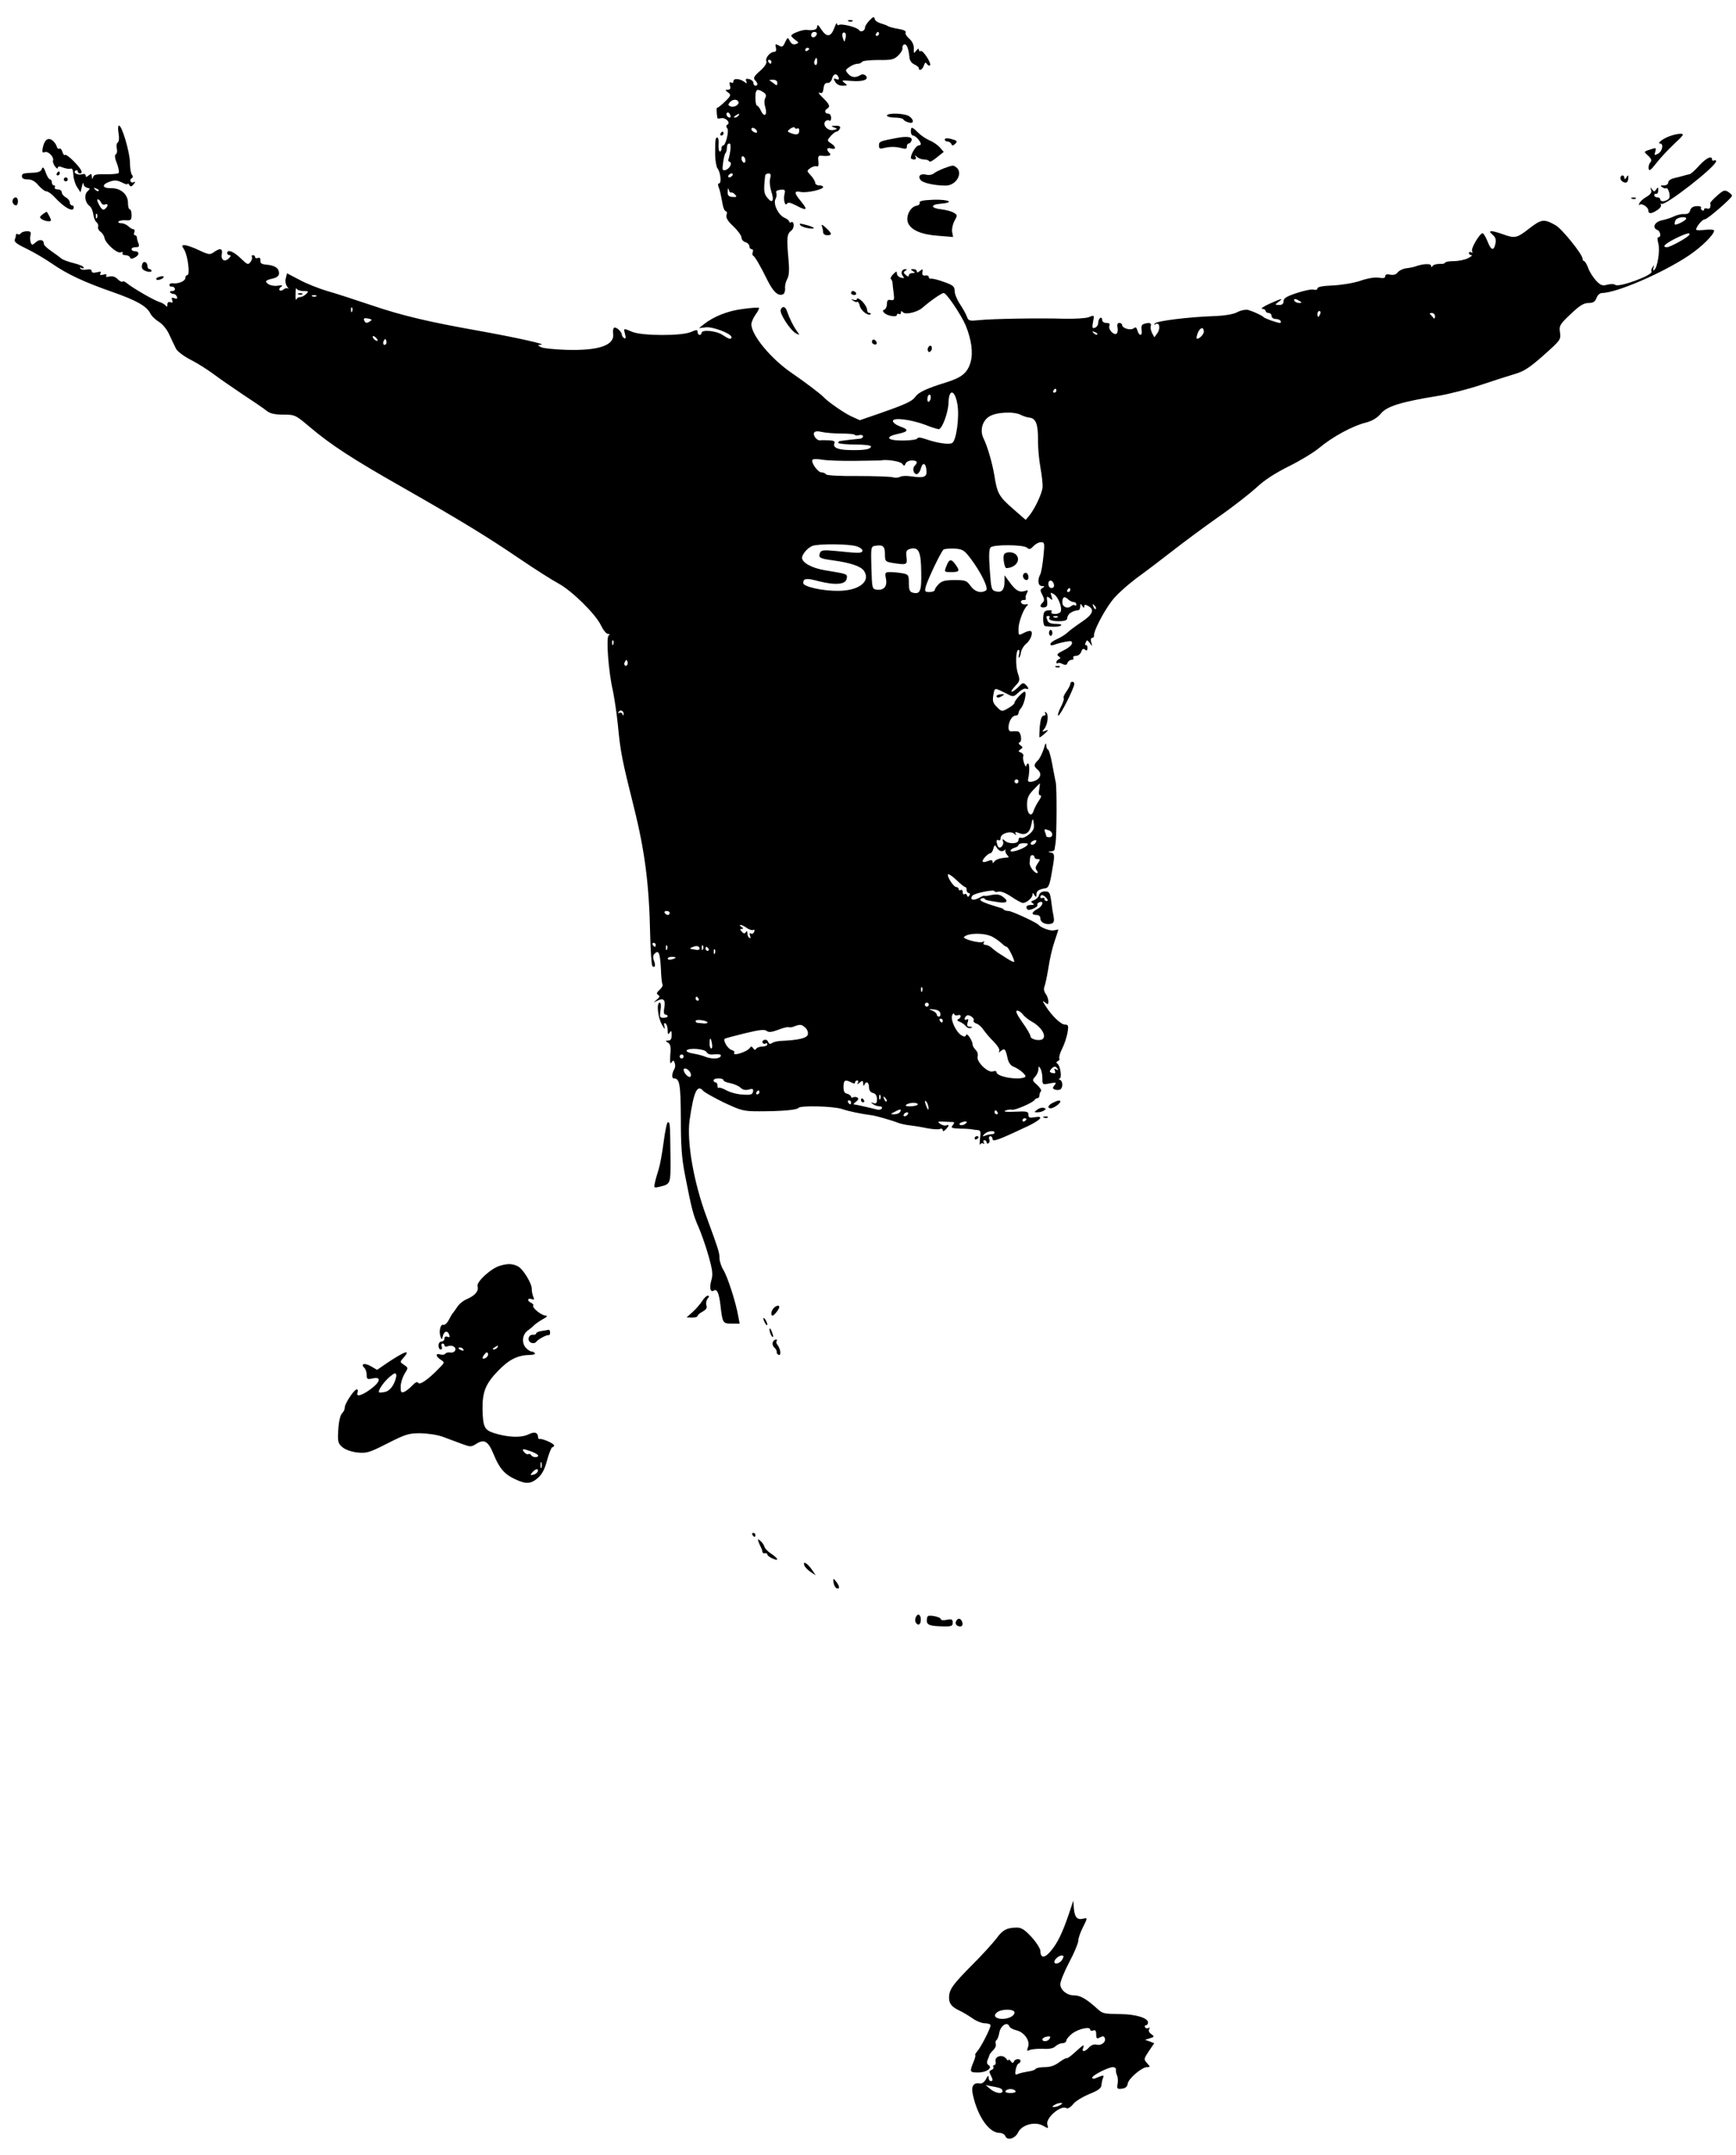 <?xml version="1.0" encoding="UTF-8" standalone="no"?>
<svg
   version="1.0"
   width="871pt"
   height="1081pt"
   viewBox="0 0 871 1081"
   preserveAspectRatio="xMidYMid meet"
   id="svg124"
   sodipodi:docname="f49e05e1e4cde26eb8b597a11788a90d.svg"
   xmlns:inkscape="http://www.inkscape.org/namespaces/inkscape"
   xmlns:sodipodi="http://sodipodi.sourceforge.net/DTD/sodipodi-0.dtd"
   xmlns="http://www.w3.org/2000/svg"
   xmlns:svg="http://www.w3.org/2000/svg">
  <defs
     id="defs128" />
  <sodipodi:namedview
     id="namedview126"
     pagecolor="#ffffff"
     bordercolor="#666666"
     borderopacity="1.0"
     inkscape:pageshadow="2"
     inkscape:pageopacity="0.0"
     inkscape:pagecheckerboard="0"
     inkscape:document-units="pt" />
  <g
     transform="translate(0,1081) scale(0.1,-0.1)"
     fill="#000000"
     stroke="none"
     id="g122">
    <path
       d="M4363 10708 c-13 -13 -23 -29 -23 -36 0 -17 -21 -26 -30 -13 -8 14 -87 34 -101 26 -5 -4 -9 0 -10 7 0 7 -6 -3 -13 -22 -17 -46 -38 -49 -65 -8 -14 22 -21 27 -21 16 0 -17 -15 -22 -54 -18 -20 2 -76 -19 -76 -29 0 -4 9 -13 20 -21 19 -14 19 -15 3 -21 -12 -4 -22 0 -30 15 -11 20 -11 20 -24 -6 -10 -23 -15 -26 -32 -16 -17 9 -19 8 -14 -11 3 -14 0 -21 -8 -21 -21 0 -47 -31 -40 -48 3 -9 -8 -27 -32 -48 -30 -26 -35 -36 -25 -46 15 -15 16 -28 2 -28 -5 0 -10 6 -10 14 0 7 -9 16 -21 19 -16 4 -19 2 -15 -10 5 -12 3 -13 -6 -6 -24 19 -58 22 -58 6 0 -8 -5 -11 -12 -7 -8 5 -9 0 -6 -14 5 -16 2 -22 -10 -22 -15 -1 -15 -2 1 -14 16 -12 15 -16 -15 -45 -17 -17 -35 -31 -38 -31 -6 0 -6 -12 -1 -52 1 -3 9 -4 19 -1 22 5 49 -22 32 -32 -7 -4 -8 -11 -1 -19 10 -12 -8 -86 -21 -86 -5 0 -8 -7 -8 -15 0 -8 -4 -15 -8 -15 -5 0 -8 16 -7 35 2 19 -1 35 -6 35 -10 0 -11 -12 -11 -88 1 -30 6 -59 12 -67 15 -18 21 -75 8 -75 -6 0 -7 -8 -3 -17 7 -18 10 -31 21 -90 3 -18 11 -33 16 -33 5 0 7 -8 3 -19 -4 -13 6 -30 35 -57 22 -21 40 -46 40 -55 0 -10 9 -21 20 -24 11 -3 20 -13 20 -21 0 -8 5 -14 11 -14 6 0 9 -6 6 -14 -3 -8 -3 -16 1 -18 9 -4 34 -46 73 -125 30 -60 56 -82 80 -68 5 4 9 17 8 28 -2 12 3 33 10 46 10 17 12 45 7 100 -10 111 -8 127 15 145 16 12 14 50 -2 41 -5 -4 -9 -2 -9 3 0 5 -11 14 -25 20 -31 15 -57 69 -44 94 5 9 7 23 4 30 -4 9 3 14 21 16 23 2 25 -1 20 -22 -7 -28 3 -64 13 -47 5 7 19 4 44 -9 54 -29 62 -25 28 17 -38 46 -39 57 -3 50 30 -6 112 12 112 25 0 4 -9 8 -20 8 -11 0 -20 6 -20 13 0 7 -10 24 -22 37 -21 22 -21 23 -2 37 10 7 24 11 31 9 9 -4 11 4 9 25 -3 23 0 29 13 28 40 -4 55 1 43 13 -18 18 -14 30 8 23 26 -8 26 9 -1 26 -20 14 -20 14 -1 37 11 12 24 22 30 22 5 0 12 7 16 15 4 11 -2 15 -22 14 -23 0 -24 -2 -8 -8 19 -7 19 -8 -1 -13 -27 -7 -56 21 -44 41 5 7 14 10 20 7 7 -5 11 1 11 13 0 12 -7 21 -15 21 -17 0 -20 16 -5 25 17 10 12 22 -22 55 -18 17 -25 28 -16 25 13 -5 17 0 20 22 2 19 8 28 20 27 10 -1 19 8 23 23 6 25 25 27 33 3 3 -9 -1 -11 -12 -7 -14 6 -15 3 -6 -13 7 -13 21 -20 38 -20 25 1 26 1 8 15 -16 12 -12 13 35 9 59 -5 92 7 72 27 -6 6 -17 8 -25 3 -24 -15 -45 -14 -62 5 -16 18 -16 20 6 35 12 9 30 16 40 16 9 0 20 4 23 10 3 5 40 9 81 9 66 -1 79 2 100 22 13 12 23 29 22 37 -2 8 2 17 9 19 12 4 22 -21 26 -66 1 -14 11 -28 24 -34 13 -6 23 -14 23 -19 0 -17 19 -7 25 13 6 17 9 18 16 8 4 -7 11 -10 15 -7 9 10 -36 79 -47 72 -5 -3 -9 0 -9 7 0 8 -5 5 -13 -5 -12 -16 -13 -15 -12 11 0 18 -8 36 -23 49 -14 12 -22 26 -18 32 3 6 -11 13 -36 17 -24 4 -47 10 -53 14 -5 3 -12 6 -15 7 -38 11 -49 18 -52 31 -2 11 -8 9 -25 -9z m-265 -70 c-6 -18 -28 -21 -28 -4 0 9 7 16 16 16 9 0 14 -5 12 -12z m144 -20 c-5 -21 -6 -21 -12 -2 -8 21 -3 37 10 29 4 -3 6 -15 2 -27z m168 22 c0 -5 -5 -10 -11 -10 -5 0 -7 5 -4 10 3 6 8 10 11 10 2 0 4 -4 4 -10z m-350 -74 c0 -3 -4 -8 -10 -11 -5 -3 -10 -1 -10 4 0 6 5 11 10 11 6 0 10 -2 10 -4z m40 -67 c0 -11 -4 -18 -10 -14 -5 3 -7 12 -3 20 7 21 13 19 13 -6z m-230 1 c0 -5 -2 -10 -4 -10 -3 0 -8 5 -11 10 -3 6 -1 10 4 10 6 0 11 -4 11 -10z m30 -106 c0 -14 -3 -15 -17 -3 -10 7 -20 15 -22 16 -2 2 5 3 17 3 14 0 22 -6 22 -16z m-71 -46 c14 -9 17 -16 11 -29 -6 -10 -6 -29 0 -48 11 -39 -5 -52 -22 -17 -6 14 -15 26 -20 26 -4 0 -8 18 -8 40 0 42 8 48 39 28z m-125 -47 c9 -14 -19 -32 -38 -25 -13 5 -14 9 -5 20 13 16 35 18 43 5z m-39 -79 c-8 -8 -25 10 -19 20 4 6 9 5 15 -3 4 -7 6 -15 4 -17z m40 8 c-3 -5 -12 -10 -18 -10 -7 0 -6 4 3 10 19 12 23 12 15 0z m296 -64 c5 3 9 -2 9 -10 0 -21 -11 -25 -39 -15 -23 9 -23 10 -5 24 10 7 21 9 22 4 2 -5 8 -7 13 -3z m-203 -14 c2 -7 -2 -10 -12 -6 -9 3 -16 11 -16 16 0 13 23 5 28 -10z m-134 -99 c-3 -21 -8 -41 -10 -45 -2 -3 1 -8 7 -10 15 -5 0 -35 -21 -41 -16 -4 -17 0 -12 37 3 22 8 43 11 46 3 3 6 11 7 18 2 27 4 32 14 32 6 0 7 -15 4 -37z m76 -49 c0 -8 -4 -12 -10 -9 -5 3 -10 13 -10 21 0 8 5 12 10 9 6 -3 10 -13 10 -21z m-65 -74 c-3 -5 -11 -10 -16 -10 -6 0 -7 5 -4 10 3 6 11 10 16 10 6 0 7 -4 4 -10z m189 -16 c-4 -14 -1 -43 6 -65 16 -47 5 -63 -20 -31 -18 21 -19 37 -11 110 0 6 8 12 16 12 12 0 14 -7 9 -26z m-196 -70 c4 2 13 -2 20 -10 11 -12 8 -13 -13 -12 -20 2 -25 7 -24 28 1 17 3 19 6 7 2 -9 8 -15 11 -13z"
       id="path2" />
    <path
       d="M4258 10703 c7 -3 16 -2 19 1 4 3 -2 6 -13 5 -11 0 -14 -3 -6 -6z"
       id="path4" />
    <path
       d="M4450 10230 c0 -5 18 -10 39 -10 22 0 41 -4 43 -9 2 -4 13 -12 26 -15 27 -9 30 11 5 30 -21 16 -113 19 -113 4z"
       id="path6" />
    <path
       d="M595 10141 c4 -24 2 -41 -4 -46 -6 -3 -8 -17 -5 -30 3 -12 1 -26 -5 -29 -7 -5 -5 -20 6 -47 8 -22 12 -43 8 -47 -4 -4 -33 -7 -65 -6 -46 1 -60 -2 -63 -15 -4 -13 -5 -12 -6 3 -1 15 -4 16 -16 6 -11 -9 -15 -10 -15 -1 0 7 -8 10 -17 7 -22 -7 -50 8 -34 18 6 4 11 2 11 -3 0 -6 5 -11 10 -11 19 0 10 20 -29 60 -21 22 -41 36 -45 33 -4 -4 -9 3 -13 15 -3 12 -10 19 -15 16 -5 -3 -12 3 -14 13 -3 10 -14 24 -24 31 -22 13 -38 -2 -46 -42 -3 -20 -1 -24 11 -19 17 6 47 -25 41 -42 -2 -6 2 -19 10 -30 8 -10 14 -14 14 -7 0 8 7 9 27 1 14 -5 32 -8 38 -5 8 3 12 -9 13 -31 1 -20 9 -47 19 -62 l17 -26 7 30 c4 17 7 22 8 13 0 -9 9 -18 18 -20 16 -3 16 -5 2 -18 -18 -17 -13 -56 10 -73 9 -7 17 -25 19 -42 2 -16 9 -34 16 -40 7 -5 11 -16 8 -23 -2 -7 3 -19 13 -25 9 -7 17 -20 19 -29 3 -27 63 -81 81 -74 9 3 13 2 10 -4 -3 -6 3 -10 14 -10 10 0 21 -5 23 -11 3 -9 10 -9 26 0 24 13 21 31 -4 31 -8 0 -14 5 -14 10 0 6 9 10 21 10 16 0 19 4 14 18 -4 9 -8 23 -8 30 0 6 -5 12 -10 12 -5 0 -7 7 -3 15 3 8 1 15 -5 15 -6 0 -17 7 -25 15 -9 8 -24 15 -35 15 -11 0 -18 4 -15 8 3 5 19 8 36 7 27 -2 30 1 30 27 0 15 -4 28 -9 28 -5 0 -9 14 -9 31 1 43 -36 76 -85 75 -45 -1 -49 18 -6 33 24 8 37 7 60 -4 16 -9 29 -12 29 -8 0 5 4 2 9 -5 6 -10 11 -9 22 4 8 10 9 15 2 11 -6 -4 -14 -3 -17 2 -4 5 -2 13 4 16 7 4 8 11 2 18 -6 7 -10 35 -10 62 -1 52 -40 185 -55 185 -5 0 -6 -18 -2 -39z m-100 -289 c-3 -3 -11 0 -18 7 -9 10 -8 11 6 5 10 -3 15 -9 12 -12z m12 -58 c3 -8 12 -13 19 -10 18 7 18 -8 1 -22 -9 -8 -17 -3 -29 19 -9 16 -13 29 -7 29 5 0 12 -7 16 -16z m-20 -76 c-3 -8 -6 -5 -6 6 -1 11 2 17 5 13 3 -3 4 -12 1 -19z"
       id="path8" />
    <path
       d="M4570 10150 c0 -11 5 -20 11 -20 12 0 38 -29 39 -42 0 -5 -6 -8 -12 -8 -12 0 -38 -43 -38 -62 0 -4 7 -8 16 -8 9 0 12 5 8 13 -6 10 -4 10 7 0 7 -7 23 -13 35 -13 12 0 24 -4 26 -9 2 -6 19 3 38 19 l35 28 -20 23 c-11 12 -34 28 -52 35 -18 8 -43 25 -57 39 -30 30 -36 31 -36 5z"
       id="path10" />
    <path
       d="M3615 10140 c-3 -5 -1 -10 4 -10 6 0 11 5 11 10 0 6 -2 10 -4 10 -3 0 -8 -4 -11 -10z"
       id="path12" />
    <path
       d="M8375 10126 c-33 -12 -63 -36 -46 -36 19 0 12 -39 -10 -51 -19 -10 -20 -8 -14 10 5 16 3 20 -9 16 -52 -16 -51 -14 -27 -36 17 -16 19 -24 11 -34 -7 -8 -10 -22 -8 -32 2 -13 11 -6 37 27 19 25 59 68 90 97 50 47 53 52 31 52 -14 -1 -38 -6 -55 -13z"
       id="path14" />
    <path
       d="M4500 10118 c-86 -16 -90 -18 -90 -38 0 -15 5 -18 23 -13 33 8 59 8 90 0 21 -6 27 -4 27 8 0 8 4 15 9 15 5 0 11 6 14 14 8 19 -19 24 -73 14z"
       id="path16" />
    <path
       d="M4740 10110 c0 -5 6 -10 14 -10 8 0 16 -6 19 -12 4 -10 7 -10 18 -1 15 15 12 18 -23 27 -17 4 -28 2 -28 -4z"
       id="path18" />
    <path
       d="M8525 9979 c-20 -23 -42 -42 -48 -43 -7 -1 -21 -5 -32 -8 -11 -3 -32 -9 -47 -12 -16 -4 -28 -13 -28 -21 0 -9 -9 -15 -22 -15 -18 0 -20 -2 -8 -9 8 -6 17 -8 21 -5 4 2 10 -8 14 -23 4 -17 2 -29 -7 -34 -18 -12 -38 -11 -38 1 0 6 -7 10 -15 10 -8 0 -15 5 -15 10 0 6 3 9 8 8 8 -3 12 5 12 25 0 8 -4 7 -10 -3 -9 -13 -11 -13 -21 0 -9 13 -10 12 -5 -3 4 -13 -3 -23 -24 -35 -16 -9 -32 -24 -35 -32 -3 -8 -3 -11 1 -8 10 11 44 -11 44 -27 0 -19 15 -19 45 1 14 9 22 21 18 27 -3 5 -2 8 3 4 19 -11 274 188 274 214 0 6 -4 7 -10 4 -5 -3 -10 -1 -10 4 0 23 -29 9 -65 -30z"
       id="path20" />
    <path
       d="M4737 9966 c-20 -8 -44 -19 -52 -26 -8 -7 -26 -10 -39 -6 -29 7 -43 -9 -26 -28 11 -14 70 -27 125 -27 54 0 90 66 51 93 -14 10 -14 10 -59 -6z"
       id="path22" />
    <path
       d="M208 9958 c-3 -7 -19 -14 -36 -14 -58 -3 -62 -4 -62 -19 0 -10 10 -15 29 -15 20 0 37 -9 54 -30 14 -16 32 -30 40 -30 7 0 25 -12 39 -27 51 -56 98 -81 98 -53 0 6 -4 10 -10 10 -5 0 -10 7 -10 15 0 8 -9 19 -20 25 -11 6 -20 17 -20 25 0 8 -9 15 -21 15 -11 0 -17 5 -14 10 3 6 1 10 -4 10 -6 0 -11 7 -11 15 0 8 -4 15 -9 15 -5 0 -14 14 -20 30 -11 32 -17 37 -23 18z"
       id="path24" />
    <path
       d="M285 9940 c-3 -5 -1 -10 4 -10 6 0 11 5 11 10 0 6 -2 10 -4 10 -3 0 -8 -4 -11 -10z"
       id="path26" />
    <path
       d="M8130 9916 c0 -15 24 -28 34 -19 3 4 6 13 6 22 0 14 -2 14 -10 1 -6 -10 -10 -11 -10 -2 0 6 -4 12 -10 12 -5 0 -10 -6 -10 -14z"
       id="path28" />
    <path
       d="M320 9910 c0 -5 5 -10 10 -10 6 0 10 5 10 10 0 6 -4 10 -10 10 -5 0 -10 -4 -10 -10z"
       id="path30" />
    <path
       d="M8616 9829 c-20 -17 -35 -34 -35 -37 4 -23 -3 -33 -16 -28 -8 3 -15 1 -15 -5 0 -6 -5 -7 -10 -4 -6 4 -8 10 -5 14 2 4 -8 8 -22 7 -18 -1 -29 -8 -33 -21 -3 -14 -13 -20 -30 -19 -14 1 -36 -4 -50 -11 -14 -7 -41 -16 -61 -20 -37 -7 -52 -38 -23 -49 15 -6 20 -36 5 -36 -6 0 -6 -12 -1 -31 10 -33 -4 -124 -21 -134 -5 -4 -6 2 -3 12 5 15 4 15 -4 3 -6 -8 -9 -17 -6 -22 11 -17 -163 -82 -182 -67 -5 5 -23 5 -39 1 -24 -7 -34 -4 -56 19 -15 16 -33 44 -40 63 -7 20 -17 36 -21 36 -4 0 -8 6 -8 13 -1 22 -104 150 -135 167 -59 33 -71 31 -132 -16 -63 -49 -72 -51 -133 -29 -59 21 -78 20 -52 -2 16 -13 19 -25 15 -45 -8 -39 -22 -35 -40 12 -9 22 -20 40 -24 40 -15 0 -61 -78 -53 -91 4 -8 3 -9 -4 -5 -7 4 -12 2 -12 -3 0 -6 6 -11 13 -11 6 0 -1 -7 -17 -15 -15 -8 -48 -15 -72 -15 -24 0 -44 -4 -44 -8 0 -4 -12 -7 -27 -6 -16 0 -31 -4 -35 -10 -5 -8 -8 -7 -8 1 0 12 -42 10 -80 -4 -8 -3 -28 -7 -45 -9 -16 -2 -35 -11 -42 -20 -8 -11 -21 -15 -38 -12 -16 4 -25 1 -25 -8 0 -9 -10 -11 -33 -7 -19 3 -56 -3 -93 -16 -33 -11 -94 -21 -137 -23 -50 -2 -77 -7 -77 -15 0 -6 -8 -9 -19 -6 -11 3 -49 -5 -85 -17 -51 -17 -66 -26 -66 -41 0 -13 -7 -19 -22 -19 -22 1 -23 1 -4 15 28 21 17 19 -45 -9 -30 -14 -46 -25 -36 -25 9 -1 17 -5 17 -11 0 -5 7 -10 15 -10 8 0 15 -7 15 -15 0 -8 9 -15 19 -15 11 0 23 -4 26 -10 3 -5 2 -10 -3 -10 -13 0 -76 22 -82 29 -7 8 -50 28 -77 36 -13 3 -36 -1 -55 -11 -21 -11 -64 -18 -123 -20 -130 -5 -278 -24 -290 -36 -7 -8 -6 -9 3 -4 19 11 26 -20 9 -45 l-15 -21 -12 22 c-6 12 -9 28 -6 36 6 14 -11 18 -37 8 -9 -3 -12 -14 -9 -30 5 -30 -13 -32 -21 -2 -5 16 -9 19 -19 11 -15 -12 -58 0 -58 17 0 5 -6 10 -14 10 -9 0 -12 -8 -9 -24 3 -13 0 -26 -5 -30 -15 -9 -42 22 -36 39 4 10 0 15 -15 15 -12 0 -21 6 -21 16 0 8 -4 12 -10 9 -5 -3 -10 -14 -10 -25 0 -10 -7 -21 -16 -24 -14 -5 -15 -1 -10 29 7 35 7 35 -21 24 -15 -6 -71 -9 -123 -8 -125 4 -361 0 -427 -7 -49 -5 -54 -4 -62 18 -5 14 -21 42 -35 63 -14 21 -26 50 -26 64 0 23 -7 30 -52 46 -29 11 -59 18 -65 17 -7 -2 -13 2 -13 8 0 6 -8 10 -17 8 -13 -2 -17 3 -15 16 3 17 2 18 -12 7 -11 -9 -16 -10 -16 -2 0 6 -8 11 -17 11 -15 0 -16 -2 -3 -10 13 -8 12 -10 -2 -10 -10 0 -18 -5 -18 -11 0 -8 -5 -7 -15 1 -13 11 -13 15 -3 21 9 6 9 9 1 9 -18 0 -26 -19 -13 -35 9 -11 7 -12 -9 -8 -12 3 -21 12 -21 21 0 13 -3 12 -19 -4 -10 -10 -15 -21 -11 -24 4 -3 8 -12 8 -20 1 -8 3 -32 6 -52 4 -32 2 -36 -15 -33 -14 3 -19 -2 -19 -20 0 -13 -6 -25 -12 -28 -10 -3 -10 -8 -2 -16 15 -16 64 -24 64 -11 0 6 5 8 10 5 6 -3 10 -1 10 6 0 10 3 10 11 2 13 -13 72 1 97 23 40 35 96 74 107 74 14 0 86 -107 110 -162 29 -72 38 -136 25 -184 -16 -55 -44 -78 -125 -103 -94 -29 -137 -49 -152 -71 -16 -23 -46 -37 -183 -85 l-96 -33 -44 20 c-36 17 -116 72 -140 98 -14 15 -102 81 -155 117 -105 71 -205 191 -205 246 0 11 9 32 21 49 12 16 19 31 17 34 -3 2 -39 0 -81 -6 -75 -9 -147 -38 -196 -77 l-24 -19 35 4 c35 4 128 -32 128 -49 0 -14 -12 -11 -45 11 -31 21 -105 28 -105 10 0 -5 -4 -10 -10 -10 -5 0 -10 7 -10 14 0 13 -4 13 -35 0 -48 -20 -243 -19 -292 1 -46 19 -45 20 -37 -11 5 -19 4 -25 -5 -20 -6 4 -11 12 -11 17 0 15 -29 41 -39 35 -4 -3 -7 -16 -5 -28 10 -60 -70 -88 -236 -83 -60 2 -117 8 -127 14 -17 10 -17 10 2 12 31 1 -121 35 -310 69 -258 46 -386 76 -545 130 -80 27 -178 59 -218 70 -40 12 -102 36 -137 55 l-65 34 -6 -25 c-4 -14 -1 -32 7 -42 7 -9 9 -14 5 -10 -5 4 -15 3 -23 -4 -7 -6 -17 -8 -20 -4 -4 4 -1 12 7 17 11 7 7 9 -16 6 -16 -3 -38 1 -48 8 -19 14 -15 19 27 29 17 4 27 13 27 25 0 25 -19 39 -60 43 -27 2 -35 7 -33 21 0 12 -4 16 -13 13 -8 -3 -14 -1 -14 4 0 6 -5 10 -11 10 -5 0 -8 -4 -5 -9 3 -4 0 -16 -7 -25 -12 -16 -16 -14 -49 18 -36 35 -68 47 -68 26 0 -5 5 -10 12 -10 8 0 7 -6 -4 -16 -21 -21 -41 -8 -35 22 5 28 -9 31 -40 9 -19 -14 -26 -13 -75 10 -29 14 -61 25 -71 25 -16 0 -16 -2 -3 -22 18 -29 31 -128 16 -128 -5 0 -10 -6 -10 -14 0 -16 -35 -31 -63 -27 -9 1 -17 -3 -17 -8 0 -6 5 -10 11 -9 6 2 14 -3 16 -9 3 -7 -3 -13 -13 -13 -9 0 -14 -3 -10 -7 4 -5 13 -8 19 -8 5 0 12 -6 15 -14 3 -10 0 -12 -13 -7 -13 5 -16 2 -11 -10 4 -12 2 -15 -9 -10 -10 3 -15 -1 -15 -12 0 -11 -3 -13 -8 -6 -4 6 -18 15 -32 19 -27 8 -134 70 -163 94 -9 8 -20 12 -23 8 -3 -3 -14 3 -24 13 -12 12 -26 16 -41 13 -14 -4 -20 -2 -16 4 5 7 -1 9 -15 5 -15 -3 -19 -2 -14 7 6 8 1 10 -18 5 -17 -4 -26 -2 -26 6 0 8 -9 11 -25 8 -14 -3 -28 -1 -32 5 -3 6 -1 7 5 3 7 -4 12 -3 12 2 0 6 -23 15 -50 22 -28 7 -56 17 -63 24 -7 6 -29 22 -49 36 -21 14 -38 30 -38 37 0 21 -21 25 -40 8 -18 -16 -20 -16 -26 -1 -3 9 -4 25 -1 36 4 16 0 20 -18 20 -13 0 -27 -5 -30 -10 -4 -6 -11 -8 -16 -5 -5 4 -9 2 -9 -4 0 -5 -3 -16 -6 -24 -4 -10 13 -23 58 -44 35 -17 92 -50 128 -75 80 -55 162 -93 305 -143 120 -42 171 -71 189 -107 6 -13 26 -32 44 -43 18 -11 41 -39 52 -65 12 -25 26 -56 33 -69 7 -14 39 -38 74 -56 34 -17 85 -50 115 -72 29 -22 96 -68 148 -103 52 -34 105 -70 118 -81 18 -14 41 -19 83 -19 58 0 61 -1 132 -61 105 -89 213 -160 467 -304 291 -166 424 -247 590 -360 74 -50 160 -105 190 -121 68 -36 189 -155 215 -211 11 -23 27 -43 35 -43 10 0 11 -3 4 -8 -14 -9 -1 -183 21 -277 7 -34 19 -111 25 -171 13 -136 20 -172 81 -416 55 -220 76 -387 81 -635 2 -83 7 -155 11 -159 13 -13 18 3 8 27 -6 17 -5 28 5 36 19 19 26 1 30 -78 1 -38 5 -73 8 -77 3 -5 -3 -17 -14 -27 -16 -14 -17 -20 -8 -26 10 -6 8 -12 -7 -24 -19 -16 -19 -16 3 -5 31 15 42 5 35 -35 -4 -23 -2 -35 6 -35 6 0 11 -4 11 -8 0 -4 -9 -8 -21 -8 -19 0 -20 4 -15 38 4 23 2 38 -4 38 -17 0 -10 -73 11 -110 13 -23 18 -27 13 -11 -4 16 -3 21 5 17 6 -4 11 -19 11 -34 0 -21 2 -24 10 -12 8 12 10 9 10 -12 0 -20 -5 -28 -17 -28 -16 -1 -16 -2 -2 -10 13 -8 16 -21 12 -62 -2 -37 -1 -48 6 -38 9 12 11 12 16 -2 4 -10 3 -23 -1 -30 -13 -21 -15 -48 -3 -48 29 0 34 -28 35 -200 0 -137 4 -199 21 -285 33 -170 41 -200 67 -259 13 -29 36 -94 50 -143 21 -74 24 -96 15 -126 -11 -39 -5 -62 13 -51 16 10 26 -15 33 -76 10 -88 12 -90 56 -90 l40 0 -7 37 c-11 66 -53 197 -74 231 -11 18 -20 45 -20 60 0 28 -5 43 -65 207 -65 175 -100 378 -85 486 21 144 38 182 69 146 6 -7 52 -33 103 -58 88 -41 98 -44 178 -44 113 0 190 7 196 17 8 13 178 9 220 -6 32 -11 94 -24 149 -31 17 -2 99 -25 126 -36 15 -6 42 -12 60 -14 19 -2 58 -8 86 -14 29 -6 60 -8 68 -5 8 4 15 1 15 -6 0 -7 5 -6 15 4 18 18 19 27 2 20 -7 -2 -20 1 -30 8 -15 11 -12 13 20 11 21 -1 42 -2 47 -2 5 -1 3 -8 -4 -16 -11 -13 -6 -15 36 -17 27 0 54 -2 59 -3 6 -2 18 -3 29 -4 16 -1 18 -7 13 -43 -2 -24 -3 -37 0 -30 3 6 10 9 15 6 7 -4 8 -2 4 4 -4 7 -2 12 3 12 6 0 11 -5 11 -11 0 -5 4 -8 10 -4 5 3 7 12 3 20 -3 8 0 15 6 15 6 0 11 -7 11 -14 0 -16 32 -4 178 65 66 32 82 53 32 44 -24 -4 -30 -2 -30 13 0 16 -8 18 -67 15 -45 -2 -61 0 -48 6 11 4 25 6 32 4 13 -5 105 35 114 49 3 5 10 9 15 9 5 0 9 6 9 13 0 8 4 18 8 22 4 4 -5 18 -19 31 -25 22 -26 24 -11 41 10 10 17 27 17 38 0 16 2 17 10 4 5 -8 10 -30 10 -49 0 -33 0 -33 37 -26 33 6 35 5 24 -9 -11 -13 -11 -17 2 -22 9 -3 21 -3 27 1 14 9 13 42 -2 48 -7 3 -8 6 -2 6 13 1 5 63 -10 74 -8 6 -7 10 2 14 6 2 10 9 7 14 -3 4 3 26 14 48 11 21 23 58 27 80 6 36 4 41 -13 41 -20 0 -67 45 -98 95 -16 25 -16 28 -2 16 15 -12 17 -11 17 6 0 10 -6 28 -14 38 -8 11 -10 25 -6 35 4 8 13 50 20 93 6 43 20 103 31 134 10 31 19 57 19 59 0 1 -9 0 -21 -3 -18 -5 -65 12 -79 28 -11 12 -134 69 -150 69 -9 0 -20 3 -24 7 -4 5 -11 8 -14 8 -4 1 -31 9 -61 19 -37 13 -49 21 -40 27 7 4 16 5 19 1 5 -8 8 -8 69 -18 46 -7 54 6 20 29 -14 10 -30 12 -55 7 -18 -4 -34 -6 -34 -4 0 3 -13 -2 -29 -11 -29 -15 -46 -9 -33 11 8 13 112 34 112 23 0 -4 9 -5 20 -2 11 3 37 -7 65 -26 25 -17 51 -31 58 -31 18 1 47 26 47 41 0 11 2 11 10 -1 8 -13 10 -12 10 3 0 18 13 26 46 31 14 2 21 19 30 72 17 94 17 102 -3 107 -17 4 -17 5 0 6 9 0 17 4 18 9 0 4 3 18 5 32 6 37 7 282 1 305 -2 11 -11 53 -18 93 -7 39 -17 72 -21 72 -4 0 -8 10 -9 23 -1 14 -5 7 -12 -19 -7 -22 -20 -49 -29 -58 -22 -21 -22 -30 -3 -46 28 -23 13 -54 -30 -62 -13 -2 -19 2 -17 11 8 35 8 81 0 81 -4 0 -8 -6 -9 -12 0 -7 -5 -2 -10 11 -5 14 -8 30 -5 37 3 7 -3 15 -12 19 -14 5 -14 7 -2 16 13 8 13 10 0 20 -10 7 -11 12 -4 15 14 6 6 54 -10 55 -6 1 -19 1 -28 0 -12 -2 -18 5 -18 19 0 30 18 60 35 60 8 0 15 5 15 12 0 6 6 19 14 27 15 19 29 81 17 81 -10 0 -51 -44 -51 -56 0 -5 -14 -17 -32 -27 -31 -18 -32 -18 -56 6 -21 21 -23 31 -18 61 7 38 3 38 71 4 28 -15 31 -14 55 8 14 14 31 22 37 19 17 -6 16 3 -1 20 -11 12 -17 10 -36 -11 -13 -13 -28 -24 -34 -24 -5 0 2 12 17 28 25 26 25 30 14 64 -13 37 -11 118 3 118 5 0 6 -10 3 -22 -3 -13 -3 -20 0 -17 4 3 8 16 10 28 2 13 13 31 24 40 23 18 38 57 25 65 -5 3 -20 -1 -35 -9 -27 -14 -27 -13 -27 20 0 34 26 103 45 118 6 4 2 7 -9 5 -10 -2 -21 3 -23 10 -3 6 3 12 13 12 9 0 14 3 11 6 -3 4 -2 15 4 26 9 17 8 19 -10 13 -27 -8 -45 2 -76 45 l-25 34 0 -30 c0 -42 -13 -58 -42 -51 -24 6 -25 11 -32 108 -5 70 -4 105 4 113 15 15 163 14 182 -1 12 -11 18 -9 33 7 10 11 27 20 38 20 18 0 19 -5 12 -72 -4 -40 -11 -81 -16 -90 -15 -28 -11 -58 9 -58 14 0 15 -2 2 -10 -12 -7 -12 -12 0 -35 10 -19 11 -28 2 -37 -17 -17 -15 -27 6 -25 15 1 18 8 16 30 -4 26 -2 28 13 16 14 -12 15 -11 9 9 -7 21 -6 22 12 11 21 -13 42 -65 34 -87 -2 -6 -15 -12 -28 -12 -16 0 -23 4 -18 11 4 7 -2 9 -17 7 -20 -2 -24 -9 -25 -40 -1 -21 4 -39 10 -39 40 -5 68 -4 79 3 7 4 -3 8 -24 8 -24 0 -39 5 -43 16 -8 21 -8 24 5 24 5 0 8 -4 4 -9 -7 -12 20 -19 60 -17 19 1 30 6 30 16 0 8 7 19 15 25 15 9 20 11 40 14 6 0 10 9 10 19 0 14 2 15 10 2 7 -11 10 -11 10 -2 0 10 5 10 20 2 33 -18 23 -43 -33 -80 -28 -19 -61 -43 -72 -54 -11 -10 -35 -25 -52 -32 -18 -8 -33 -19 -33 -25 0 -7 7 -8 18 -4 9 4 34 11 55 15 32 6 37 5 35 -9 -2 -9 -21 -24 -42 -34 -31 -15 -36 -21 -25 -29 11 -7 11 -11 2 -15 -7 -2 -13 -10 -13 -15 0 -6 3 -8 6 -5 4 3 15 2 25 -4 15 -7 21 -6 25 6 3 8 13 15 21 15 8 0 11 5 8 10 -3 6 3 10 14 10 11 0 22 9 26 21 5 14 10 17 19 10 8 -7 12 -5 12 9 0 10 -4 16 -8 14 -4 -3 -5 3 -1 12 6 15 7 15 21 -2 13 -18 14 -18 7 4 -4 13 -2 22 5 22 6 0 10 6 9 13 -3 19 47 117 89 172 20 28 76 78 122 113 47 34 130 97 185 140 55 43 159 120 230 170 72 50 157 117 190 147 39 37 94 72 160 105 55 27 125 69 155 94 66 55 167 110 233 126 33 9 56 23 75 45 30 37 102 59 287 89 55 9 152 34 215 55 63 21 140 46 171 55 45 13 74 32 144 94 84 75 87 78 82 114 -5 34 -1 41 53 92 45 43 66 56 90 56 23 0 33 6 40 25 5 14 17 25 27 25 75 1 304 100 436 188 64 43 127 105 127 125 0 5 -20 7 -45 4 -25 -3 -45 -3 -45 1 0 15 31 52 44 52 13 0 136 107 136 118 0 4 -9 13 -20 20 -17 10 -24 8 -54 -19z m-156 -116 c0 -9 -52 -35 -57 -29 -2 2 -1 11 3 20 6 16 54 23 54 9z m15 -82 c-8 -13 -95 -61 -111 -61 -27 0 -13 15 39 42 54 27 82 35 72 19z m-6953 -281 c26 0 28 -2 14 -15 -8 -8 -21 -15 -29 -15 -9 0 -18 -6 -20 -12 -3 -7 -5 5 -4 27 0 22 2 34 5 27 2 -6 17 -12 34 -12z m65 -26 c-3 -3 -12 -4 -19 -1 -8 3 -5 6 6 6 11 1 17 -2 13 -5z m4933 -24 c13 -8 13 -10 -2 -10 -9 0 -20 5 -23 10 -8 13 5 13 25 0z m-4753 -52 c-3 -8 -6 -5 -6 6 -1 11 2 17 5 13 3 -3 4 -12 1 -19z m4857 -13 c-4 -8 -8 -15 -10 -15 -2 0 -4 7 -4 15 0 8 4 15 10 15 5 0 7 -7 4 -15z m576 -12 c0 -10 -4 -14 -8 -8 -4 6 -11 13 -16 18 -5 4 -2 7 7 7 10 0 17 -8 17 -17z m-5342 -24 c-18 -12 -25 -11 -31 4 -4 10 2 13 20 9 18 -3 21 -7 11 -13z m4182 -53 c0 -15 -28 -41 -36 -34 -2 3 1 17 7 31 12 26 29 28 29 3z m-535 -14 c-3 -3 -11 0 -18 7 -9 10 -8 11 6 5 10 -3 15 -9 12 -12z m-3610 -31 c-6 -5 -25 10 -25 20 0 5 6 4 14 -3 8 -7 12 -15 11 -17z m41 -18 c-10 -10 -19 5 -10 18 6 11 8 11 12 0 2 -7 1 -15 -2 -18z m3364 -233 c0 -5 -5 -10 -11 -10 -5 0 -7 5 -4 10 3 6 8 10 11 10 2 0 4 -4 4 -10z m-496 -71 c10 -62 -6 -178 -26 -191 -15 -10 -76 -1 -133 19 -26 9 -41 10 -43 3 -2 -5 -34 -10 -74 -10 -80 0 -91 19 -20 34 51 11 53 21 7 37 -19 7 -35 19 -35 27 0 19 89 8 162 -19 29 -12 59 -21 67 -22 17 -2 49 83 50 134 2 72 33 64 45 -12z m-134 37 c0 -8 -4 -17 -9 -21 -6 -3 -9 4 -8 15 1 23 17 28 17 6z m453 -88 c12 -6 31 -12 41 -13 33 -3 44 -32 44 -108 -1 -40 5 -103 12 -142 7 -38 12 -83 11 -98 -2 -31 -38 -108 -67 -144 l-18 -21 -64 56 c-70 61 -79 77 -93 167 -11 64 -34 144 -54 185 -20 40 -7 89 29 111 36 22 125 26 159 7z m-900 -93 c37 0 67 -3 67 -7 0 -3 9 -4 20 -1 11 3 20 0 20 -6 0 -6 -8 -12 -17 -12 -10 -1 -31 -3 -48 -5 -16 -2 -38 -5 -47 -6 -9 -1 -14 -6 -12 -10 3 -4 41 -8 85 -8 43 0 79 -4 79 -9 0 -14 -29 -20 -95 -19 -68 0 -97 11 -89 33 5 11 -2 15 -27 16 -19 1 -39 1 -45 0 -16 -2 -37 26 -29 39 5 7 18 8 38 3 18 -4 62 -8 100 -8z m67 -137 c69 1 127 2 130 2 24 7 97 -4 106 -16 10 -13 12 -13 18 1 3 8 17 15 31 15 27 0 32 -9 14 -27 -14 -14 -4 -46 13 -41 7 3 15 15 18 27 8 33 25 30 28 -6 4 -36 -9 -42 -75 -33 -23 4 -49 3 -57 -2 -9 -5 -26 -6 -38 -2 -11 3 -90 6 -174 6 -87 -1 -156 3 -159 8 -4 6 -14 10 -23 10 -19 0 -56 53 -45 64 4 4 26 4 48 0 22 -4 96 -7 165 -6z m9 -429 c18 -6 30 -16 28 -23 -4 -12 -18 -12 -134 0 -63 6 -73 4 -79 -10 -9 -24 -1 -28 64 -37 89 -12 142 -30 157 -53 35 -53 -26 -100 -130 -100 -78 -1 -175 21 -175 39 0 24 16 26 79 9 83 -21 135 -16 139 13 4 24 7 23 -108 42 -66 11 -114 37 -116 62 0 18 26 49 51 60 30 12 187 11 224 -2z m141 -39 c0 -35 2 -38 38 -44 71 -11 75 -10 70 29 -3 31 -1 36 20 42 41 10 53 -14 54 -116 2 -97 -5 -114 -43 -104 -15 4 -19 15 -19 48 0 40 -2 43 -31 49 -17 3 -45 6 -61 6 -27 0 -29 -2 -23 -33 8 -39 -11 -60 -47 -55 -22 3 -23 7 -26 110 -3 104 -2 107 20 110 38 6 48 -2 48 -42z m430 -22 c53 -71 92 -151 77 -160 -25 -16 -56 -7 -77 22 -20 28 -26 30 -81 30 -46 0 -63 -4 -79 -20 -11 -11 -20 -24 -20 -30 0 -5 -12 -10 -26 -10 -23 0 -25 3 -20 24 9 37 78 180 90 189 6 4 31 6 56 5 40 -3 48 -8 80 -50z m418 -131 c2 -10 -3 -17 -12 -17 -10 0 -16 9 -16 21 0 24 23 21 28 -4z m82 -27 c0 -5 -5 -10 -11 -10 -5 0 -7 5 -4 10 3 6 8 10 11 10 2 0 4 -4 4 -10z m16 -60 c8 0 14 -5 14 -12 0 -6 -3 -8 -7 -5 -3 4 -12 2 -19 -4 -18 -15 -44 -4 -44 19 0 27 10 33 27 17 8 -8 21 -15 29 -15z m112 -35 c-3 -3 -9 2 -12 12 -6 14 -5 15 5 6 7 -7 10 -15 7 -18z m-191 -41 c-3 -3 -12 -4 -19 -1 -8 3 -5 6 6 6 11 1 17 -2 13 -5z m-2230 -136 c-3 -8 -6 -5 -6 6 -1 11 2 17 5 13 3 -3 4 -12 1 -19z m69 -105 c-10 -10 -19 5 -10 18 6 11 8 11 12 0 2 -7 1 -15 -2 -18z m-17 -246 c0 -9 -2 -8 -6 1 -2 6 -10 9 -15 6 -7 -4 -8 -2 -4 5 9 13 26 5 25 -12z m1981 -337 c0 -5 -4 -10 -10 -10 -5 0 -10 5 -10 10 0 6 5 10 10 10 6 0 10 -4 10 -10z m104 -40 c-4 -20 -2 -30 5 -30 8 0 5 -10 -7 -27 -11 -16 -22 -38 -26 -50 -11 -36 -33 -17 -33 29 0 33 6 49 31 75 17 18 32 33 33 33 1 0 0 -13 -3 -30z m-50 -225 c-15 -13 -33 -21 -41 -18 -7 3 -13 -2 -13 -11 0 -20 -49 -22 -69 -3 -11 10 -13 9 -9 -3 8 -21 -18 -45 -26 -24 -9 23 -7 36 4 29 6 -3 10 1 10 10 0 23 48 39 68 23 12 -10 14 -10 8 -1 -5 10 -1 11 19 3 31 -12 52 4 59 42 7 35 9 36 13 5 3 -22 -2 -34 -23 -52z m100 19 c20 -8 21 -34 1 -34 -8 0 -15 2 -15 4 0 2 -3 11 -6 20 -7 18 -4 19 20 10z m-72 -66 c-6 -6 -15 -8 -19 -4 -4 4 -1 11 7 16 19 12 27 3 12 -12z m-40 -10 c-17 -17 -82 -38 -82 -26 0 5 9 12 20 15 11 3 20 9 20 14 0 5 12 9 27 9 21 0 24 -3 15 -12z m-127 -28 c7 0 15 3 18 8 2 4 3 2 1 -4 -1 -6 3 -17 9 -23 6 -6 9 -11 7 -12 -3 0 -18 -2 -34 -4 -16 -2 -33 -10 -37 -17 -7 -10 -9 -10 -9 -1 0 9 -7 10 -25 3 -15 -6 -25 -6 -25 0 0 11 29 40 40 40 4 0 11 10 14 23 6 20 7 20 17 5 5 -10 16 -18 24 -18z m165 -30 c0 -5 7 -10 16 -10 14 0 14 -2 0 -22 -11 -16 -13 -25 -4 -35 6 -7 6 -13 1 -13 -13 0 -38 33 -37 50 2 34 4 40 14 40 6 0 10 -4 10 -10z m-347 -150 c4 0 7 -7 7 -15 0 -8 5 -15 11 -15 5 0 7 -5 3 -12 -6 -9 -9 -9 -12 0 -2 7 -8 10 -13 6 -5 -3 -9 2 -9 11 0 9 -4 13 -10 10 -5 -3 -10 -1 -10 4 0 6 -6 11 -12 11 -14 0 -49 55 -41 64 3 3 22 -10 42 -29 20 -19 39 -35 44 -35z m-1483 -130 c0 -5 -4 -10 -9 -10 -6 0 -13 5 -16 10 -3 6 1 10 9 10 9 0 16 -4 16 -10z m388 -76 c12 -8 26 -12 32 -9 6 3 7 -1 4 -9 -3 -9 -11 -13 -17 -9 -6 4 -8 0 -4 -11 4 -10 3 -15 -3 -11 -6 3 -10 14 -10 23 0 11 -3 13 -8 6 -5 -9 -11 -8 -20 2 -10 11 -10 14 0 14 9 0 9 3 -2 10 -8 5 -10 10 -5 10 6 0 21 -7 33 -16z m1232 -44 c13 -7 33 -21 44 -31 11 -11 23 -19 27 -19 8 0 42 -70 37 -75 -2 -3 -17 5 -33 15 -17 11 -39 25 -50 32 -10 7 -25 19 -33 26 -7 6 -20 12 -28 12 -9 0 -12 5 -8 12 5 7 3 8 -5 3 -15 -9 -105 15 -94 25 22 21 104 21 143 0z m-1690 -40 c0 -5 -2 -10 -4 -10 -3 0 -8 5 -11 10 -3 6 -1 10 4 10 6 0 11 -4 11 -10z m57 -22 c-3 -8 -6 -5 -6 6 -1 11 2 17 5 13 3 -3 4 -12 1 -19z m163 2 c0 -4 -8 -7 -17 -5 -10 2 -22 4 -28 5 -5 1 -1 5 10 9 21 9 35 5 35 -9z m17 -2 c-3 -8 -6 -5 -6 6 -1 11 2 17 5 13 3 -3 4 -12 1 -19z m28 2 c3 -5 1 -10 -4 -10 -6 0 -11 5 -11 10 0 6 2 10 4 10 3 0 8 -4 11 -10z m32 -22 c-3 -8 -6 -5 -6 6 -1 11 2 17 5 13 3 -3 4 -12 1 -19z m-197 -22 c0 -2 -9 -6 -20 -9 -11 -3 -20 -1 -20 4 0 5 9 9 20 9 11 0 20 -2 20 -4z m1237 -168 c-3 -8 -6 -5 -6 6 -1 11 2 17 5 13 3 -3 4 -12 1 -19z m-1122 -38 c3 -5 1 -10 -4 -10 -6 0 -11 5 -11 10 0 6 2 10 4 10 3 0 8 -4 11 -10z m1155 -30 c0 -5 -4 -10 -10 -10 -5 0 -10 5 -10 10 0 6 5 10 10 10 6 0 10 -4 10 -10z m58 -43 c2 -10 -1 -17 -7 -17 -6 0 -11 5 -11 10 0 6 -10 15 -22 20 -21 8 -20 9 7 6 18 -1 31 -9 33 -19z m414 -6 c7 -10 29 -28 48 -38 43 -24 70 -67 53 -84 -14 -14 -63 -4 -63 13 0 7 -18 38 -41 70 -28 40 -36 58 -25 58 8 0 21 -9 28 -19z m-326 -4 c8 3 14 1 14 -5 0 -6 -6 -12 -12 -15 -8 -3 -6 -8 7 -13 11 -4 25 -14 31 -22 6 -8 17 -12 25 -9 10 4 9 6 -4 6 -14 1 -17 6 -12 22 5 15 4 19 -4 15 -6 -4 -11 -3 -11 3 0 5 5 13 10 16 13 8 42 -14 35 -25 -3 -5 3 -11 14 -15 11 -3 27 -18 36 -32 10 -14 33 -42 52 -60 19 -20 31 -39 26 -46 -4 -8 -1 -8 9 1 19 15 23 10 33 -36 4 -20 15 -37 28 -42 35 -14 71 -47 60 -53 -30 -18 -143 1 -143 24 0 6 -9 8 -19 4 -25 -8 -84 50 -76 75 3 10 -1 25 -10 33 -8 9 -15 20 -15 25 0 21 -28 63 -33 50 -3 -10 -9 -10 -23 -2 -26 15 -56 77 -47 100 4 10 8 13 10 7 3 -7 11 -9 19 -6z m-1256 -36 c0 -4 -10 -7 -22 -5 -13 1 -26 3 -30 3 -5 1 -8 5 -8 9 0 5 14 7 30 4 17 -2 30 -8 30 -11z m1180 9 c0 -5 -2 -10 -4 -10 -3 0 -8 5 -11 10 -3 6 -1 10 4 10 6 0 11 -4 11 -10z m-689 -36 c9 -8 15 -23 12 -34 -5 -18 -45 -28 -138 -32 -16 -1 -36 -6 -42 -11 -9 -6 -15 -4 -19 6 -3 9 -12 13 -20 10 -8 -3 -11 -9 -8 -14 3 -5 10 -7 15 -4 5 4 9 1 9 -4 0 -6 -11 -11 -24 -11 -14 0 -28 -5 -32 -11 -4 -8 -9 -7 -15 2 -7 11 -11 11 -17 2 -13 -20 -90 -44 -78 -24 3 5 -3 11 -14 14 -18 5 -43 46 -34 56 2 2 47 14 100 27 73 18 101 21 111 12 10 -8 25 -6 58 6 24 10 48 15 52 13 5 -2 17 -1 28 4 29 11 37 11 56 -7z m-469 -79 c3 -14 1 -25 -3 -25 -5 0 -9 11 -9 25 0 14 2 25 4 25 2 0 6 -11 8 -25z m-27 -43 c3 -7 15 -13 27 -12 38 3 50 1 43 -10 -8 -13 -47 -13 -77 -1 -13 6 -40 12 -61 16 -21 3 -35 10 -32 15 9 15 94 8 100 -8z m-115 -22 c0 -5 -4 -10 -10 -10 -5 0 -10 5 -10 10 0 6 5 10 10 10 6 0 10 -4 10 -10z m1876 -62 c5 -7 3 -8 -6 -3 -10 6 -12 4 -7 -7 4 -12 1 -14 -13 -11 -15 4 -16 8 -7 19 15 17 24 17 33 2z m-1846 -13 c6 -8 9 -19 5 -25 -7 -11 -34 15 -35 33 0 12 17 8 30 -8z m170 -44 c0 -5 16 -12 35 -15 19 -4 41 -14 50 -22 10 -11 24 -14 41 -10 21 6 25 3 22 -11 -3 -14 -12 -17 -52 -14 -26 1 -63 11 -81 21 -18 10 -36 16 -39 13 -3 -4 -6 1 -6 10 0 10 -4 17 -10 17 -5 0 -10 5 -10 10 0 6 11 10 25 10 14 0 25 -4 25 -9z m641 -11 c13 -7 19 -7 19 0 0 5 5 10 11 10 5 0 7 -6 3 -12 -5 -9 -2 -9 9 1 15 12 17 11 18 -5 0 -11 3 -14 6 -6 8 21 23 13 23 -12 0 -15 7 -26 20 -29 13 -3 20 -14 20 -31 0 -20 -4 -24 -17 -20 -15 5 -16 4 -3 -5 8 -6 23 -11 33 -11 11 0 15 -5 11 -11 -3 -6 -16 -8 -28 -4 -19 5 -33 8 -86 20 -8 2 -19 4 -24 4 -6 1 -2 7 9 14 12 10 14 16 7 21 -7 4 -16 4 -22 1 -5 -3 -10 -2 -10 3 0 5 -9 12 -19 15 -15 3 -19 13 -19 36 1 33 8 37 39 21z m-461 -50 c0 -5 -5 -10 -11 -10 -5 0 -7 5 -4 10 3 6 8 10 11 10 2 0 4 -4 4 -10z m607 -32 c-3 -8 -6 -5 -6 6 -1 11 2 17 5 13 3 -3 4 -12 1 -19z m31 -13 c-3 -3 -9 2 -12 12 -6 14 -5 15 5 6 7 -7 10 -15 7 -18z m-178 -5 c0 -5 -2 -10 -4 -10 -3 0 -8 5 -11 10 -3 6 -1 10 4 10 6 0 11 -4 11 -10z m389 -30 c0 -10 -3 -8 -9 5 -12 27 -12 43 0 25 5 -8 9 -22 9 -30z m-55 18 c-3 -4 -20 -8 -37 -8 -24 0 -28 3 -17 10 18 11 61 9 54 -2z m-89 -37 c-3 -6 -16 -11 -28 -11 -21 0 -21 1 3 13 27 15 36 14 25 -2z m490 -1 c3 -5 1 -10 -4 -10 -6 0 -11 5 -11 10 0 6 2 10 4 10 3 0 8 -4 11 -10z m-450 -10 c-3 -5 -11 -10 -16 -10 -6 0 -7 5 -4 10 3 6 11 10 16 10 6 0 7 -4 4 -10z m595 -24 c0 -3 -4 -8 -10 -11 -5 -3 -10 -1 -10 4 0 6 5 11 10 11 6 0 10 -2 10 -4z m-310 -26 c-8 -5 -18 -6 -24 -3 -5 4 -1 10 10 13 24 9 34 2 14 -10z m150 -42 c0 -4 -6 -8 -14 -8 -8 0 -22 -3 -32 -7 -16 -6 -16 -5 -5 8 15 15 51 20 51 7z"
       id="path32" />
    <path
       d="M1498 9333 c7 -3 16 -2 19 1 4 3 -2 6 -13 5 -11 0 -14 -3 -6 -6z"
       id="path34" />
    <path
       d="M4750 7974 c-14 -35 -14 -34 25 -34 39 0 42 6 19 38 -20 29 -32 28 -44 -4z"
       id="path36" />
    <path
       d="M4320 5290 c0 -5 5 -10 11 -10 5 0 7 5 4 10 -3 6 -8 10 -11 10 -2 0 -4 -4 -4 -10z"
       id="path38" />
    <path
       d="M65 9810 c-7 -12 2 -30 16 -30 5 0 9 9 9 20 0 21 -15 27 -25 10z"
       id="path40" />
    <path
       d="M8188 9813 c7 -3 16 -2 19 1 4 3 -2 6 -13 5 -11 0 -14 -3 -6 -6z"
       id="path42" />
    <path
       d="M4614 9793 c3 -6 -4 -13 -15 -15 -31 -5 -55 -51 -44 -84 14 -38 67 -61 154 -67 l73 -6 -5 26 c-2 14 3 39 12 55 15 27 15 30 -4 41 -11 7 -39 14 -63 17 -54 6 -55 24 -2 28 72 6 42 22 -35 20 -53 -2 -74 -6 -71 -15z"
       id="path44" />
    <path
       d="M214 9735 c-16 -13 -17 -16 -4 -25 8 -5 23 -10 33 -10 15 0 16 3 6 23 -6 12 -13 23 -14 24 -1 2 -10 -4 -21 -12z"
       id="path46" />
    <path
       d="M4017 9679 c6 -6 26 -13 45 -15 38 -4 21 9 -27 20 -23 6 -27 5 -18 -5z"
       id="path48" />
    <path
       d="M4124 9675 c3 -9 6 -23 6 -31 0 -8 9 -14 20 -14 27 0 25 8 -6 37 -18 17 -25 19 -20 8z"
       id="path50" />
    <path
       d="M714 9486 c-3 -8 -3 -19 0 -24 8 -13 46 -22 46 -11 0 5 -4 9 -10 9 -5 0 -10 6 -10 14 0 21 -19 30 -26 12z"
       id="path52" />
    <path
       d="M796 9420 c-11 -3 -15 -9 -10 -13 10 -6 42 9 34 16 -3 3 -14 1 -24 -3z"
       id="path54" />
    <path
       d="M4270 9340 c0 -5 7 -10 16 -10 8 0 12 5 9 10 -3 6 -10 10 -16 10 -5 0 -9 -4 -9 -10z"
       id="path56" />
    <path
       d="M4300 9311 c0 -6 -8 -8 -17 -5 -15 5 -15 4 -3 -4 8 -6 17 -9 21 -6 4 2 10 -7 13 -21 6 -24 42 -52 54 -41 3 3 0 6 -6 6 -7 0 -12 8 -12 18 0 9 -12 28 -25 41 -14 13 -25 18 -25 12z"
       id="path58" />
    <path
       d="M3917 9256 c-7 -18 48 -103 76 -118 21 -11 21 -11 4 13 -17 23 -37 64 -50 102 -8 21 -23 22 -30 3z"
       id="path60" />
    <path
       d="M4376 9102 c-3 -6 -1 -14 5 -17 15 -10 25 3 12 16 -7 7 -13 7 -17 1z"
       id="path62" />
    <path
       d="M4656 9065 c-3 -8 -1 -17 3 -20 5 -3 11 2 15 10 3 8 1 17 -3 20 -5 3 -11 -2 -15 -10z"
       id="path64" />
    <path
       d="M5037 8027 c-6 -16 3 -67 12 -67 45 1 73 38 51 65 -15 19 -56 19 -63 2z"
       id="path66" />
    <path
       d="M5135 7930 c-7 -12 2 -30 16 -30 12 0 12 27 0 35 -5 3 -12 1 -16 -5z"
       id="path68" />
    <path
       d="M5263 7635 c0 -8 4 -15 9 -15 4 0 8 7 8 15 0 8 -4 15 -8 15 -5 0 -9 -7 -9 -15z"
       id="path70" />
    <path
       d="M5298 7463 c7 -3 16 -2 19 1 4 3 -2 6 -13 5 -11 0 -14 -3 -6 -6z"
       id="path72" />
    <path
       d="M5370 7379 c0 -6 -9 -23 -20 -39 -11 -15 -17 -30 -13 -33 3 -3 -4 -24 -16 -47 -11 -22 -16 -40 -11 -40 10 0 80 139 80 159 0 6 -4 11 -10 11 -5 0 -10 -5 -10 -11z"
       id="path74" />
    <path
       d="M5000 7318 c0 -11 12 -10 30 2 12 7 10 9 -8 7 -12 0 -22 -5 -22 -9z"
       id="path76" />
    <path
       d="M5244 7232 c4 -7 1 -12 -7 -12 -10 0 -16 -16 -20 -52 -2 -29 -3 -55 -2 -57 2 -1 14 7 27 19 20 19 21 20 3 14 -18 -7 -18 -6 -6 9 18 22 24 74 9 83 -7 4 -8 3 -4 -4z"
       id="path78" />
    <path
       d="M5213 6319 c-3 -10 -14 -21 -25 -25 -16 -5 -18 -8 -7 -15 10 -6 8 -9 -8 -9 -22 0 -30 -10 -17 -23 8 -8 55 14 49 23 -3 5 2 10 10 14 25 9 17 -20 -10 -34 -30 -16 -32 -30 -5 -30 13 0 20 -7 20 -19 0 -20 32 -33 57 -24 11 4 13 14 9 37 -4 17 -9 52 -12 77 -6 41 -9 47 -31 47 -16 0 -27 -7 -30 -19z m37 -14 c9 -10 9 -15 1 -15 -6 0 -11 5 -11 11 0 5 -4 7 -10 4 -5 -3 -10 -1 -10 4 0 16 16 13 30 -4z"
       id="path80" />
    <path
       d="M5283 5278 c-25 -12 -31 -28 -10 -28 14 1 47 24 47 34 0 8 -11 7 -37 -6z"
       id="path82" />
    <path
       d="M5205 5244 c-18 -14 -18 -14 1 -14 10 0 25 4 32 9 11 7 11 9 0 13 -8 3 -22 0 -33 -8z"
       id="path84" />
    <path
       d="M5238 5203 c7 -3 16 -2 19 1 4 3 -2 6 -13 5 -11 0 -14 -3 -6 -6z"
       id="path86" />
    <path
       d="M3330 5083 c-7 -54 -18 -116 -25 -138 -7 -22 -16 -52 -19 -68 -6 -26 -5 -27 21 -21 59 14 58 12 57 151 -2 167 -2 173 -13 173 -5 0 -14 -44 -21 -97z"
       id="path88" />
    <path
       d="M4890 5099 c0 -5 5 -7 10 -4 6 3 10 8 10 11 0 2 -4 4 -10 4 -5 0 -10 -5 -10 -11z"
       id="path90" />
    <path
       d="M2508 4460 c-45 -13 -119 -81 -112 -103 7 -23 -12 -46 -53 -64 -18 -7 -40 -25 -50 -41 -10 -15 -20 -29 -23 -32 -3 -3 -11 -18 -19 -33 -8 -15 -20 -26 -27 -23 -14 5 -23 -33 -14 -59 6 -17 7 -17 12 3 7 26 23 29 32 6 4 -12 2 -15 -9 -10 -9 3 -15 0 -15 -9 0 -8 -7 -15 -15 -15 -8 0 -15 -9 -15 -20 0 -11 5 -20 11 -20 6 0 9 7 5 15 -3 8 -1 15 4 15 6 0 10 -4 10 -10 0 -5 7 -7 15 -4 22 9 45 -3 39 -20 -3 -8 -14 -13 -25 -11 -10 2 -21 -1 -25 -6 -3 -5 -14 -7 -25 -4 -25 8 -24 -9 2 -26 21 -14 21 -14 -9 -44 -53 -55 -96 -85 -104 -72 -4 7 -14 3 -30 -14 -13 -14 -31 -28 -41 -32 -14 -5 -17 -1 -17 26 0 18 9 46 19 64 20 31 20 31 -2 46 -21 14 -21 15 -4 34 41 46 10 36 -80 -24 l-51 -35 -31 18 c-31 18 -54 13 -33 -8 7 -7 12 -23 12 -36 0 -21 3 -23 30 -17 45 10 39 -18 -12 -55 -45 -33 -74 -39 -64 -15 3 8 1 15 -4 15 -13 0 -60 -71 -60 -90 0 -9 -5 -21 -12 -28 -13 -13 -20 -49 -22 -111 -1 -36 3 -47 26 -64 14 -11 48 -22 75 -24 43 -4 59 1 147 46 91 46 106 51 165 51 39 -1 87 -8 116 -19 28 -11 70 -26 94 -35 40 -15 45 -15 68 -1 42 28 62 16 89 -49 29 -72 55 -102 109 -127 54 -25 78 -24 113 6 21 18 35 43 47 90 10 36 22 65 26 65 5 0 9 4 9 9 0 9 -58 35 -72 32 -5 0 -8 2 -8 7 -1 26 -17 32 -49 16 -37 -18 -107 -15 -176 8 -45 15 -52 32 -54 118 -1 87 15 128 78 193 56 58 99 79 163 80 15 0 25 4 22 8 -3 5 -11 9 -17 9 -7 0 -20 9 -30 20 -21 25 -16 67 12 86 11 8 26 20 33 28 8 7 27 20 43 29 20 11 24 16 13 17 -21 0 -69 40 -63 50 3 5 -2 10 -10 14 -8 3 -15 10 -15 15 0 6 8 7 17 4 13 -5 15 -3 8 13 -4 10 -7 27 -7 37 1 28 -43 100 -69 114 -27 14 -52 15 -91 3z m-13 -410 c-3 -5 -12 -10 -18 -10 -7 0 -6 4 3 10 19 12 23 12 15 0z m-170 -10 c3 -6 -1 -7 -9 -4 -18 7 -21 14 -7 14 6 0 13 -4 16 -10z m114 -41 c-19 -12 -24 -2 -8 17 9 11 14 13 17 4 3 -7 -2 -16 -9 -21z m-465 -134 c-11 -21 -27 -35 -43 -38 -14 -3 -27 -4 -29 -2 -8 7 23 52 52 77 25 21 32 23 34 11 2 -8 -4 -30 -14 -48z m693 -337 c18 -7 33 -16 33 -20 0 -12 -28 -10 -35 2 -4 6 -10 8 -15 5 -4 -3 -13 2 -20 10 -15 18 -7 19 37 3z m50 -80 c-3 -7 -5 -2 -5 12 0 14 2 19 5 13 2 -7 2 -19 0 -25z m-19 -20 c-3 -7 -13 -15 -23 -16 -15 -4 -16 -2 -4 12 17 19 32 21 27 4z"
       id="path92" />
    <path
       d="M3523 4283 c-10 -15 -31 -40 -48 -55 l-30 -27 28 -1 c15 0 27 4 27 8 0 5 11 15 25 22 18 10 24 19 19 32 -3 11 0 25 6 33 9 10 9 15 1 15 -6 0 -19 -12 -28 -27z"
       id="path94" />
    <path
       d="M3882 4248 c-13 -13 -16 -38 -6 -38 8 0 33 32 34 43 0 11 -15 8 -28 -5z"
       id="path96" />
    <path
       d="M3830 4195 c0 -5 5 -17 10 -25 5 -8 10 -10 10 -5 0 6 -5 17 -10 25 -5 8 -10 11 -10 5z"
       id="path98" />
    <path
       d="M3861 4140 c0 -8 4 -22 9 -30 12 -18 12 -2 0 25 -6 13 -9 15 -9 5z"
       id="path100" />
    <path
       d="M2718 4133 c-16 -2 -28 -8 -28 -13 0 -4 -8 -7 -17 -6 -23 1 -29 -32 -8 -40 9 -4 20 -2 24 3 8 13 54 38 64 35 4 -1 7 5 7 13 0 8 -3 14 -7 14 -5 -1 -20 -4 -35 -6z"
       id="path102" />
    <path
       d="M3877 4076 c-3 -8 1 -20 8 -26 8 -7 13 -17 12 -22 -1 -6 3 -12 10 -15 14 -5 9 32 -7 51 -5 7 -7 16 -3 19 3 4 2 7 -4 7 -6 0 -13 -6 -16 -14z"
       id="path104" />
    <path
       d="M3775 3110 c3 -5 8 -10 11 -10 2 0 4 5 4 10 0 6 -5 10 -11 10 -5 0 -7 -4 -4 -10z"
       id="path106" />
    <path
       d="M3806 3074 c4 -10 10 -23 13 -29 3 -5 6 -14 6 -20 1 -5 6 -9 13 -7 7 1 12 -2 12 -6 0 -5 11 -14 25 -20 35 -16 31 -1 -5 23 -17 11 -33 27 -35 37 -3 9 -12 22 -21 29 -12 10 -13 9 -8 -7z"
       id="path108" />
    <path
       d="M4036 2956 c3 -8 17 -22 31 -32 l26 -17 -22 32 c-23 32 -45 42 -35 17z"
       id="path110" />
    <path
       d="M4182 2871 c2 -14 9 -26 16 -29 17 -5 15 10 -3 34 -15 18 -15 18 -13 -5z"
       id="path112" />
    <path
       d="M4594 2695 c-3 -8 -3 -19 1 -25 11 -18 25 -11 25 15 0 27 -17 34 -26 10z"
       id="path114" />
    <path
       d="M4655 2702 c-3 -3 -5 -13 -5 -23 0 -21 18 -27 83 -28 41 -1 47 2 47 19 0 16 -5 19 -30 14 -18 -4 -30 -2 -30 4 0 10 -56 22 -65 14z"
       id="path116" />
    <path
       d="M4796 2675 c-3 -9 1 -18 10 -22 19 -7 28 2 21 22 -8 19 -23 19 -31 0z"
       id="path118" />
    <path
       d="M5362 1206 c-31 -91 -56 -144 -91 -185 -30 -36 -51 -35 -51 2 -1 12 -20 43 -45 70 -32 35 -50 47 -72 47 -51 0 -73 -12 -103 -54 -17 -22 -75 -87 -131 -142 -80 -81 -101 -109 -106 -138 -6 -41 6 -62 52 -83 17 -8 45 -25 64 -38 19 -14 47 -25 62 -25 16 0 29 -5 29 -10 0 -15 -49 -112 -68 -132 -8 -10 -12 -18 -9 -18 3 0 -1 -16 -9 -35 -20 -49 -19 -52 23 -52 42 0 75 23 53 37 -8 5 -10 14 -5 26 5 11 9 22 9 25 1 3 9 14 19 24 10 9 16 24 13 31 -3 7 -1 16 3 19 5 2 12 20 15 39 7 35 40 56 50 31 2 -7 18 -16 34 -20 40 -8 72 -53 60 -84 -7 -20 -6 -22 9 -15 10 4 40 7 66 6 32 -2 53 2 63 13 9 8 24 15 35 15 10 0 19 6 19 13 0 7 14 23 30 36 33 24 90 36 90 19 0 -5 7 -8 15 -4 11 4 15 -2 15 -20 0 -21 3 -23 19 -15 14 8 20 7 24 -3 8 -20 -18 -40 -42 -33 -12 3 -27 -3 -37 -14 -20 -23 -38 -25 -30 -4 8 22 3 19 -40 -20 -20 -19 -40 -33 -42 -30 -2 2 -19 -7 -37 -20 -22 -17 -45 -25 -73 -25 -22 0 -43 -4 -46 -9 -3 -5 -20 -11 -38 -13 -18 -3 -41 -8 -50 -12 -14 -7 -16 -3 -12 21 3 15 9 30 15 31 5 2 9 8 9 13 0 14 -28 11 -33 -3 -4 -10 -8 -9 -16 2 -6 8 -11 11 -11 6 0 -6 -6 -2 -12 7 -18 23 -58 12 -53 -14 2 -10 -1 -19 -6 -19 -6 0 -8 -4 -5 -9 3 -5 -1 -12 -9 -15 -12 -4 -13 -10 -5 -25 13 -25 13 -31 0 -31 -5 0 -10 8 -10 18 0 12 -4 10 -13 -8 -8 -15 -20 -24 -31 -22 -33 6 -45 -15 -34 -60 24 -107 81 -188 133 -188 12 0 26 -7 29 -16 9 -24 49 -13 64 18 18 39 85 57 125 34 27 -15 28 -15 22 5 -11 33 68 101 96 83 6 -4 21 5 33 20 11 15 48 37 81 51 44 17 60 29 61 44 1 10 4 27 8 36 6 17 6 17 -41 -2 -7 -3 -13 -1 -13 4 0 12 81 53 104 53 9 0 16 -6 15 -12 -1 -7 1 -21 6 -31 4 -9 5 -29 2 -43 -4 -22 -1 -25 22 -22 18 2 27 10 29 25 4 26 71 83 97 83 17 0 17 1 0 20 -17 19 -17 21 9 60 l27 40 -23 9 -23 8 25 8 c22 7 23 8 6 21 -11 7 -15 18 -10 25 4 7 3 10 -4 5 -6 -3 -13 -2 -17 4 -3 5 -1 10 4 10 6 0 11 6 11 14 0 22 -60 41 -135 42 -96 2 -90 0 -132 38 -47 41 -75 56 -105 56 -35 0 -68 27 -68 56 0 14 20 64 45 111 25 47 45 95 45 107 0 13 11 44 24 69 23 46 23 47 2 42 -31 -8 -44 6 -48 50 l-3 40 -23 -69z m-32 -226 c-10 -19 -40 -28 -40 -12 0 13 23 32 37 32 11 0 11 -5 3 -20z m-240 -266 c0 -17 -28 -32 -63 -32 -34 1 -46 17 -23 34 24 17 86 16 86 -2z m175 -133 c-8 -13 -35 -15 -35 -2 0 5 8 11 18 13 21 5 26 2 17 -11z m-247 -247 c6 -2 12 -8 12 -14 0 -17 -36 -11 -61 10 l-24 20 30 -6 c17 -3 36 -7 43 -10z m77 -14 c4 -6 -7 -10 -25 -10 -18 0 -29 4 -25 10 3 6 15 10 25 10 10 0 22 -4 25 -10z m225 -70 c-8 -5 -22 -10 -30 -10 -13 0 -13 1 0 10 8 5 22 10 30 10 13 0 13 -1 0 -10z"
       id="path120" />
  </g>
</svg>
